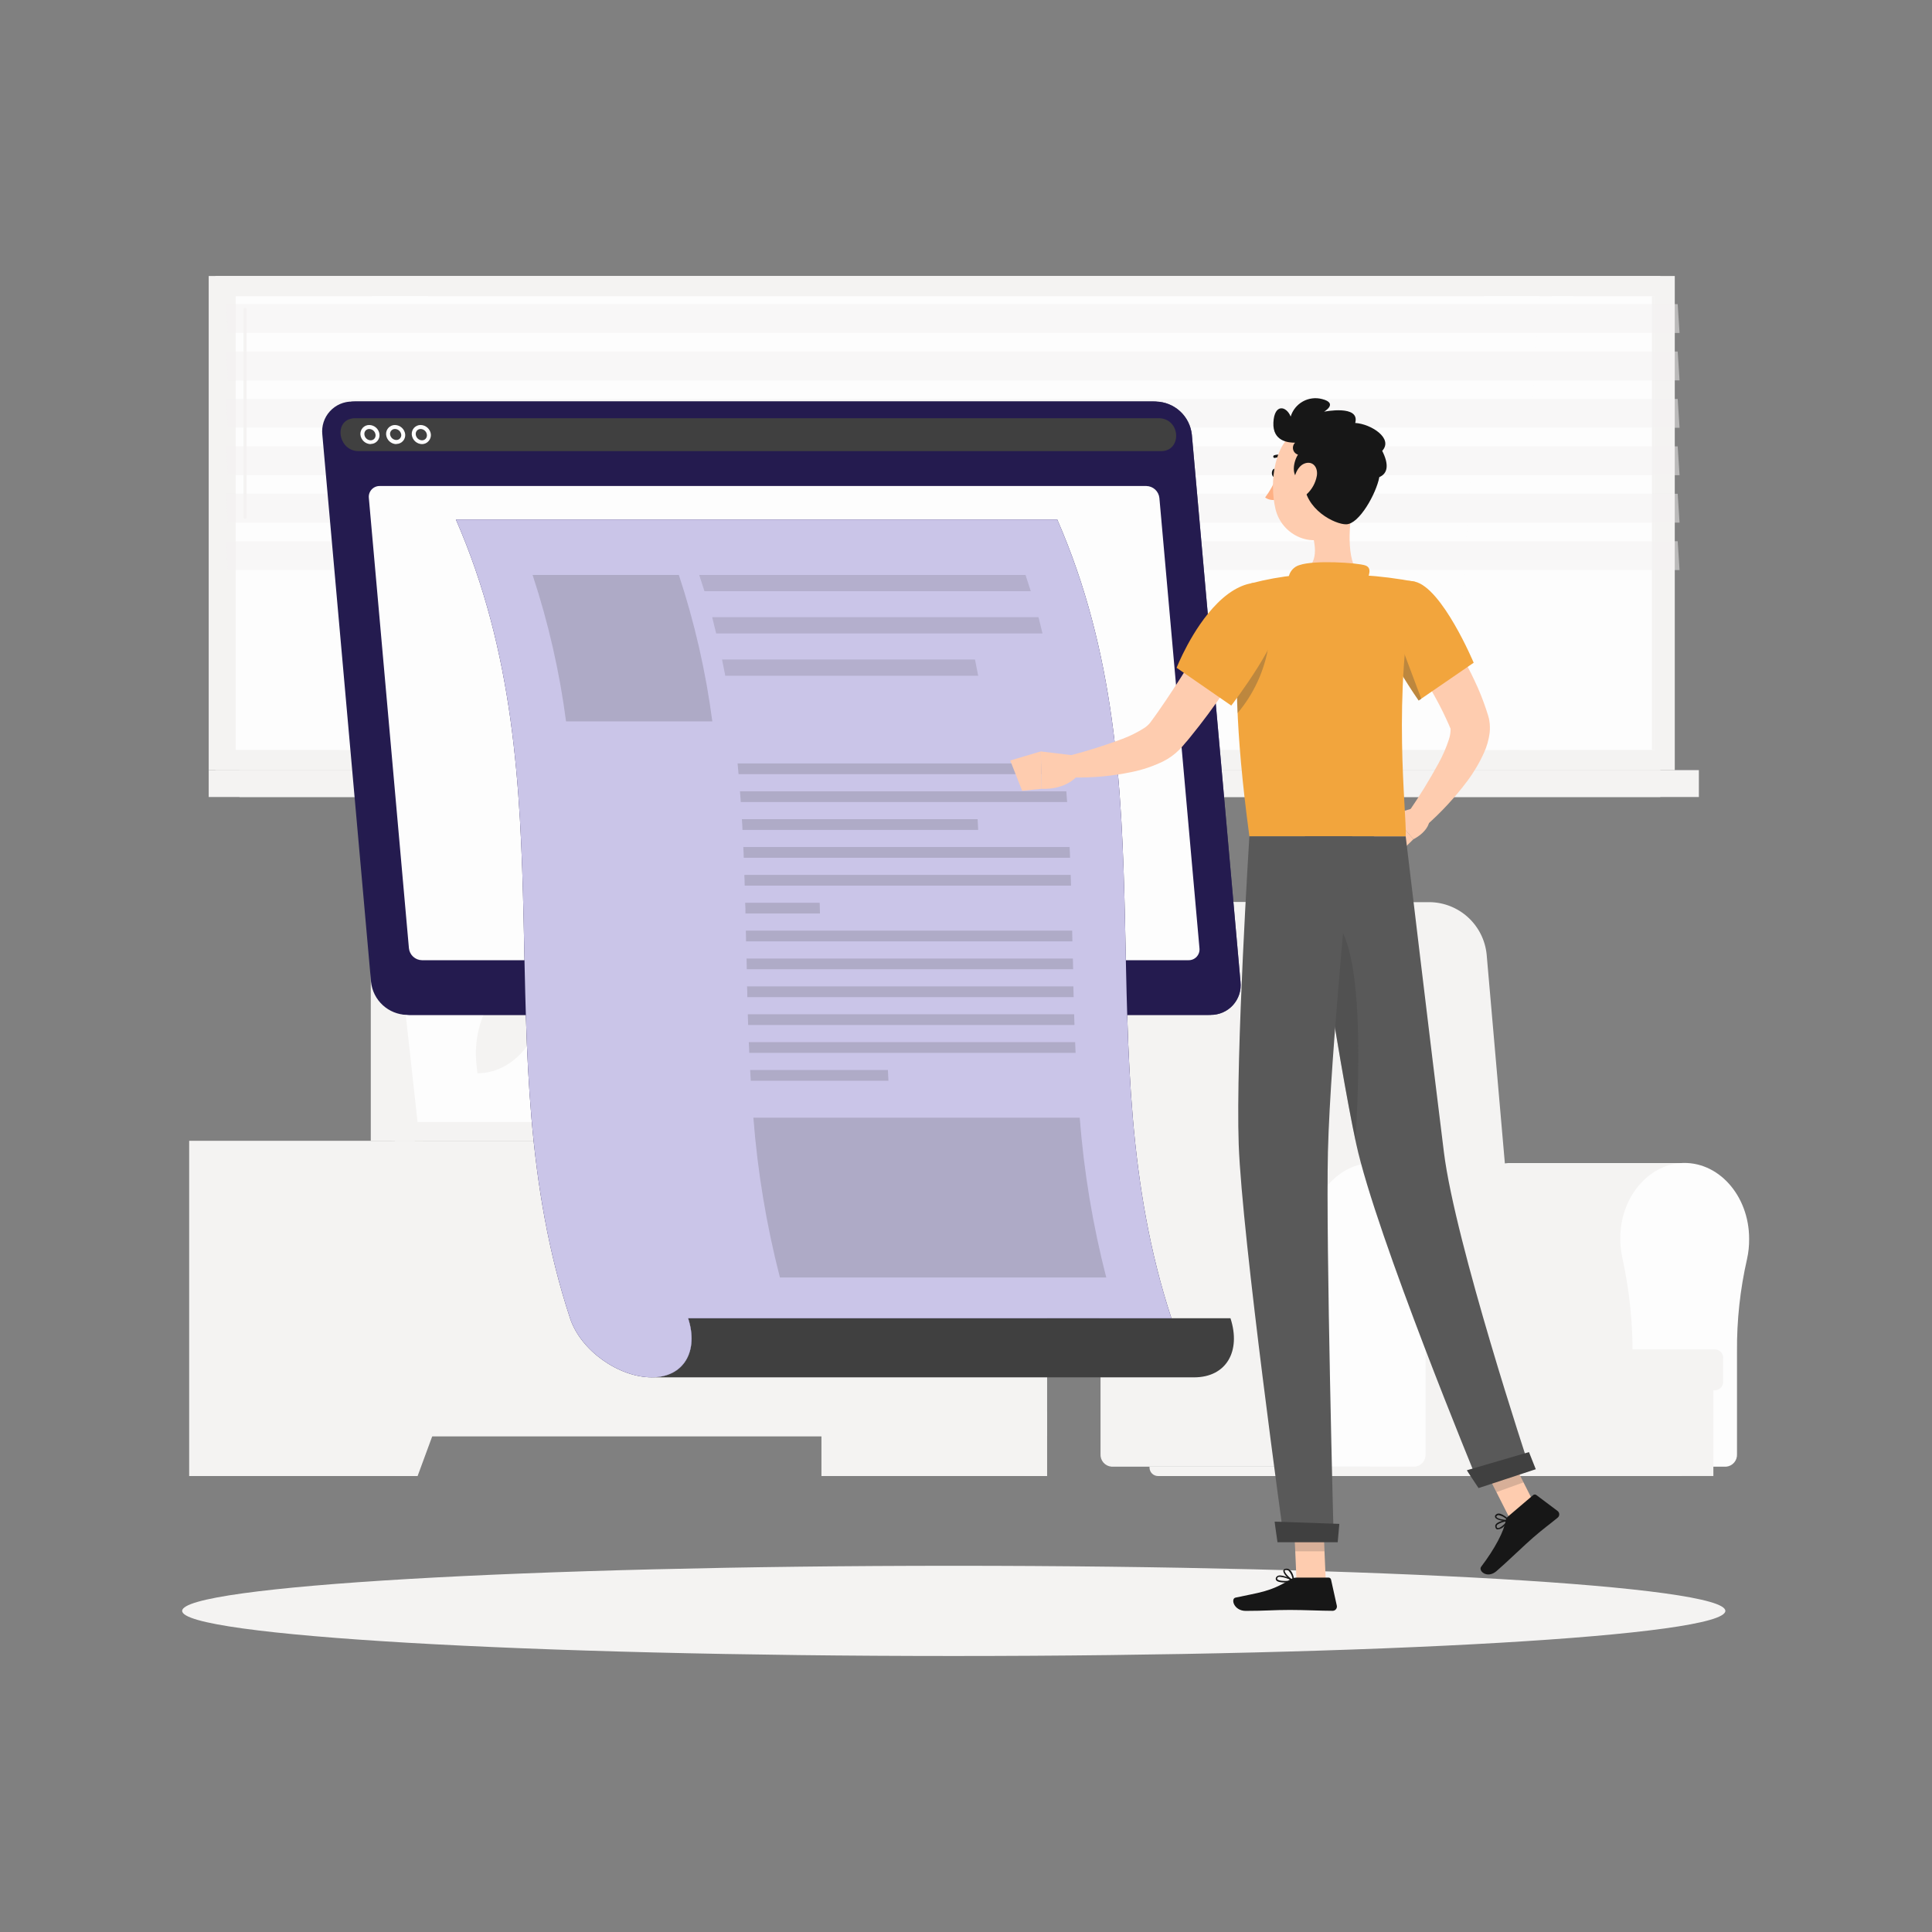 <svg width="350" height="350" viewBox="0 0 350 350" fill="none" xmlns="http://www.w3.org/2000/svg">
<rect x="0" y="0" width="350" height="350" fill="#808080" stroke="none"/>
<g id="name=l&#38;p-1">
<g id="Character">
<path id="backgroundExtraLight" d="M273.991 210.703C273.724 210.703 273.45 210.703 273.176 210.703C267.408 211.165 262.694 216.695 262.326 223.495C262.24 224.995 262.366 226.499 262.701 227.964C263.979 233.834 264.594 239.83 264.532 245.838V263.394C264.494 263.96 264.679 264.518 265.047 264.948C265.415 265.379 265.936 265.648 266.5 265.697H305.186V210.703H273.991Z" fill="#F4F3F2"/>
<path id="backgroundWhite" d="M316.873 224.424C316.873 216.527 311.192 210.181 304.365 210.708C298.597 211.17 293.882 216.7 293.55 223.5C293.465 225 293.591 226.505 293.925 227.969C295.204 233.839 295.818 239.835 295.757 245.843V263.4C295.719 263.965 295.903 264.523 296.271 264.953C296.639 265.384 297.161 265.653 297.725 265.703H312.713C313.275 265.651 313.795 265.381 314.162 264.951C314.528 264.521 314.712 263.964 314.674 263.4V244.84C314.629 239.205 315.238 233.585 316.491 228.092C316.758 226.888 316.887 225.657 316.873 224.424Z" fill="#FDFDFD"/>
<path id="backgroundExtraLight_2" d="M289.077 234.611H248.243V265.725H289.077V234.611Z" fill="#F4F3F2"/>
<path id="backgroundExtraLight_3" d="M253.271 163.431H208.4C207.173 163.41 205.956 163.651 204.83 164.138C203.703 164.624 202.693 165.345 201.866 166.253C201.039 167.16 200.414 168.233 200.033 169.401C199.652 170.568 199.523 171.804 199.655 173.025L205.48 239.865H269.514L263.688 173.025C263.424 170.427 262.218 168.015 260.299 166.248C258.379 164.48 255.879 163.478 253.271 163.431Z" fill="#F4F3F2"/>
<path id="backgroundExtraLight_4" d="M259.009 163.432H218.636C217.424 163.406 216.221 163.64 215.106 164.117C213.991 164.594 212.991 165.304 212.172 166.199C211.354 167.094 210.735 168.154 210.358 169.307C209.98 170.461 209.853 171.682 209.985 172.888L215.824 239.866H275.158L269.318 172.888C269.057 170.321 267.862 167.938 265.961 166.195C264.061 164.451 261.586 163.468 259.009 163.432Z" fill="#F4F3F2"/>
<path id="backgroundExtraLight_5" d="M250.885 233.49H289.052C289.322 233.49 289.589 233.543 289.838 233.647C290.087 233.75 290.314 233.902 290.505 234.093C290.695 234.284 290.847 234.511 290.95 234.76C291.053 235.01 291.106 235.277 291.106 235.548V238.861C291.106 239.131 291.053 239.399 290.95 239.648C290.847 239.898 290.695 240.125 290.505 240.316C290.314 240.507 290.087 240.659 289.838 240.762C289.589 240.865 289.322 240.919 289.052 240.919H250.885C250.805 240.919 250.725 240.903 250.651 240.872C250.576 240.841 250.509 240.796 250.452 240.739C250.395 240.682 250.35 240.614 250.319 240.54C250.288 240.465 250.273 240.386 250.273 240.305V234.111C250.272 234.03 250.287 233.949 250.317 233.874C250.347 233.799 250.392 233.73 250.449 233.672C250.506 233.615 250.574 233.569 250.649 233.538C250.724 233.506 250.804 233.49 250.885 233.49Z" fill="#F4F3F2"/>
<path id="backgroundExtraLight_6" d="M208.237 265.723H305.773V265.853C305.773 266.262 305.61 266.655 305.321 266.945C305.032 267.235 304.639 267.397 304.23 267.397H209.787C209.378 267.397 208.986 267.235 208.696 266.945C208.407 266.655 208.245 266.262 208.245 265.853V265.723H208.237Z" fill="#F4F3F2"/>
<path id="backgroundExtraLight_7" d="M208.829 210.703C208.563 210.703 208.289 210.703 208.015 210.703C202.247 211.165 197.532 216.695 197.165 223.495C197.079 224.995 197.205 226.499 197.54 227.964C198.818 233.834 199.433 239.83 199.371 245.838V263.394C199.333 263.96 199.518 264.518 199.885 264.948C200.253 265.379 200.775 265.648 201.339 265.697H248.806V210.703H208.829Z" fill="#F4F3F2"/>
<path id="backgroundWhite_2" d="M260.49 224.424C260.49 216.527 254.809 210.181 247.982 210.708C242.214 211.17 237.499 216.7 237.132 223.5C237.046 225 237.172 226.505 237.506 227.969C238.785 233.839 239.399 239.835 239.338 245.843V263.4C239.3 263.965 239.484 264.523 239.852 264.953C240.22 265.384 240.742 265.653 241.306 265.703H256.294C256.856 265.651 257.376 265.381 257.743 264.951C258.109 264.521 258.293 263.964 258.255 263.4V244.84C258.211 239.206 258.818 233.586 260.065 228.092C260.35 226.89 260.493 225.659 260.49 224.424Z" fill="#FDFDFD"/>
<path id="backgroundExtraLight_8" d="M310.393 245.568H273.092V267.391H310.393V245.568Z" fill="#F4F3F2"/>
<path id="backgroundExtraLight_9" d="M310.639 244.451H272.861C272.017 244.451 271.333 245.136 271.333 245.982V250.342C271.333 251.187 272.017 251.872 272.861 251.872H310.639C311.483 251.872 312.167 251.187 312.167 250.342V245.982C312.167 245.136 311.483 244.451 310.639 244.451Z" fill="#F4F3F2"/>
<path id="backgroundExtraLight_10" d="M76.687 169.725H67.171V206.664H76.687V169.725Z" fill="#F4F3F2"/>
<path id="backgroundExtraLight_11" d="M139.885 206.664H70.905L66.133 163.43H135.112L139.885 206.664Z" fill="#F4F3F2"/>
<path id="backgroundExtraLight_12" d="M143.308 206.664H73.283L68.511 163.43H138.535L143.308 206.664Z" fill="#F4F3F2"/>
<path id="backgroundWhite_3" d="M75.643 203.258L71.627 166.838H136.18L140.203 203.258H75.643Z" fill="#FDFDFD"/>
<path id="backgroundExtraLight_13" d="M86.494 194.432L86.328 192.945C85.319 183.813 91.014 175.67 98.418 175.67L98.584 177.15C99.593 186.289 93.891 194.432 86.494 194.432Z" fill="#F4F3F2"/>
<path id="backgroundExtraLight_14" d="M100.607 194.432L100.441 192.945C99.432 183.813 105.127 175.67 112.531 175.67L112.697 177.15C113.707 186.289 108.004 194.432 100.607 194.432Z" fill="#F4F3F2"/>
<path id="backgroundExtraLight_15" d="M114.725 194.432L114.559 192.945C113.55 183.813 119.253 175.67 126.65 175.67L126.815 177.15C127.825 186.289 122.122 194.432 114.725 194.432Z" fill="#F4F3F2"/>
<path id="backgroundExtraLight_16" d="M189.681 206.666H148.811V267.399H189.681V206.666Z" fill="#F4F3F2"/>
<path id="backgroundExtraLight_17" d="M185.565 267.399H189.674V255.689H181.254L185.565 267.399Z" fill="#F4F3F2"/>
<path id="backgroundExtraLight_18" d="M75.139 206.666H34.27V267.399H75.139V206.666Z" fill="#F4F3F2"/>
<path id="backgroundExtraLight_19" d="M189.67 206.666H71.544V260.216H189.67V206.666Z" fill="#F4F3F2"/>
<path id="backgroundExtraLight_20" d="M75.653 267.399H71.544V255.689H79.965L75.653 267.399Z" fill="#F4F3F2"/>
<path id="backgroundExtraLight_21" d="M186.489 210.016H74.743V231.622H186.489V210.016Z" fill="#F4F3F2"/>
<path id="backgroundExtraLight_22" d="M138.066 216.728H123.157C119.954 216.728 116.784 216.075 113.842 214.807C110.899 213.54 108.245 211.686 106.042 209.357H155.181C152.978 211.686 150.324 213.54 147.382 214.807C144.439 216.075 141.269 216.728 138.066 216.728Z" fill="#F4F3F2"/>
<path id="backgroundExtraLight_23" d="M186.489 235.117H74.743V256.724H186.489V235.117Z" fill="#F4F3F2"/>
<path id="backgroundExtraLight_24" d="M138.066 241.806H123.157C119.954 241.805 116.785 241.15 113.843 239.883C110.9 238.616 108.246 236.763 106.042 234.436H155.181C152.977 236.763 150.323 238.616 147.381 239.883C144.438 241.15 141.269 241.805 138.066 241.806Z" fill="#F4F3F2"/>
<path id="backgroundExtraLight_25" d="M300.786 50H37.81V139.515H300.786V50Z" fill="#F4F3F2"/>
<path id="backgroundExtraLight_26" d="M303.401 50H39.026V139.515H303.401V50Z" fill="#F4F3F2"/>
<path id="backgroundExtraLight_27" d="M300.786 139.514H37.81V144.386H300.786V139.514Z" fill="#F4F3F2"/>
<path id="backgroundExtraLight_28" d="M307.766 139.514H43.391V144.386H307.766V139.514Z" fill="#F4F3F2"/>
<path id="backgroundWhite_4" d="M299.739 135.855V53.674L42.696 53.674V135.855H299.739Z" fill="#FDFDFD"/>
<path id="backgroundWhite_5" d="M262.928 135.847L268.796 53.666H278.947L273.079 135.847H262.928Z" fill="#FDFDFD"/>
<path id="backgroundWhite_6" d="M61.555 135.847L67.423 53.666H77.574L71.713 135.847H61.555Z" fill="#FDFDFD"/>
<path id="backgroundExtraLight_29" d="M44.393 93.993C44.355 93.994 44.318 93.987 44.284 93.973C44.249 93.96 44.218 93.939 44.192 93.912C44.165 93.886 44.145 93.855 44.131 93.82C44.117 93.785 44.11 93.749 44.111 93.711V56.057C44.11 56.02 44.117 55.983 44.131 55.948C44.145 55.913 44.165 55.882 44.192 55.856C44.218 55.829 44.249 55.809 44.284 55.795C44.318 55.781 44.355 55.775 44.393 55.776C44.429 55.776 44.466 55.783 44.5 55.797C44.534 55.811 44.565 55.832 44.591 55.858C44.617 55.884 44.638 55.915 44.652 55.949C44.666 55.983 44.674 56.02 44.674 56.057V93.711C44.674 93.786 44.644 93.858 44.591 93.91C44.539 93.963 44.467 93.993 44.393 93.993Z" fill="#F4F3F2"/>
<path id="backgroundWhite_7" d="M275.266 135.847L281.134 53.666H285.085L279.224 135.847H275.266Z" fill="#FDFDFD"/>
<path id="backgroundExtraLight_30" d="M299.73 135.847V53.666H299.262V135.847H299.73Z" fill="#F4F3F2"/>
<path id="backgroundExtraLight_31" opacity="0.5" d="M304.267 60.317H41.29L40.951 55.098H303.928L304.267 60.317Z" fill="#F4F3F2"/>
<path id="backgroundExtraLight_32" opacity="0.5" d="M304.267 68.905H41.29L40.951 63.685H303.928L304.267 68.905Z" fill="#F4F3F2"/>
<path id="backgroundExtraLight_33" opacity="0.5" d="M304.267 77.499H41.29L40.951 72.279H303.928L304.267 77.499Z" fill="#F4F3F2"/>
<path id="backgroundExtraLight_34" opacity="0.5" d="M304.267 86.087H41.29L40.951 80.867H303.928L304.267 86.087Z" fill="#F4F3F2"/>
<path id="backgroundExtraLight_35" opacity="0.5" d="M304.267 94.678H41.29L40.951 89.451H303.928L304.267 94.678Z" fill="#F4F3F2"/>
<path id="backgroundExtraLight_36" opacity="0.5" d="M304.267 103.27H41.29L40.951 98.043H303.928L304.267 103.27Z" fill="#F4F3F2"/>
<path id="backgroundExtraLight_37" d="M172.783 300C249.982 300 312.565 296.341 312.565 291.828C312.565 287.315 249.982 283.656 172.783 283.656C95.583 283.656 33 287.315 33 291.828C33 296.341 95.583 300 172.783 300Z" fill="#F4F3F2"/>
<path id="objectPrimary" d="M73.712 183.854H218.837C219.6 183.866 220.357 183.715 221.058 183.411C221.759 183.107 222.387 182.658 222.901 182.093C223.415 181.528 223.803 180.859 224.04 180.132C224.276 179.406 224.356 178.637 224.273 177.877L215.448 78.724C215.276 77.109 214.522 75.612 213.328 74.512C212.134 73.412 210.582 72.785 208.96 72.747H63.828C63.065 72.735 62.307 72.886 61.607 73.19C60.906 73.493 60.278 73.943 59.764 74.508C59.25 75.073 58.862 75.741 58.625 76.468C58.389 77.195 58.309 77.964 58.392 78.724L67.216 177.877C67.388 179.494 68.142 180.993 69.338 182.093C70.533 183.193 72.089 183.819 73.712 183.854Z" fill="#241C4F"/>
<path id="objectPrimary_2" d="M74.176 183.856H219.294C220.057 183.867 220.814 183.716 221.515 183.413C222.216 183.109 222.844 182.66 223.358 182.094C223.872 181.529 224.26 180.861 224.497 180.134C224.733 179.407 224.813 178.638 224.73 177.878L215.913 78.726C215.738 77.111 214.984 75.615 213.791 74.515C212.597 73.416 211.046 72.788 209.424 72.748H64.285C63.524 72.741 62.77 72.895 62.072 73.2C61.375 73.506 60.75 73.956 60.238 74.52C59.727 75.085 59.34 75.751 59.105 76.476C58.869 77.201 58.789 77.968 58.871 78.726L67.695 177.878C67.869 179.492 68.622 180.987 69.814 182.086C71.006 183.186 72.556 183.814 74.176 183.856Z" fill="#241C4F"/>
<path id="objectPrimary_3" opacity="0.7" d="M74.176 183.856H219.294C220.057 183.867 220.814 183.716 221.515 183.413C222.216 183.109 222.844 182.66 223.358 182.094C223.872 181.529 224.26 180.861 224.497 180.134C224.733 179.407 224.813 178.638 224.73 177.878L215.913 78.726C215.738 77.111 214.984 75.615 213.791 74.515C212.597 73.416 211.046 72.788 209.424 72.748H64.285C63.524 72.741 62.77 72.895 62.072 73.2C61.375 73.506 60.75 73.956 60.238 74.52C59.727 75.085 59.34 75.751 59.105 76.476C58.869 77.201 58.789 77.968 58.871 78.726L67.695 177.878C67.869 179.492 68.622 180.987 69.814 182.086C71.006 183.186 72.556 183.814 74.176 183.856Z" fill="#241C4F"/>
<path id="objectTertiary" d="M209.681 75.772H64.556C64.398 75.772 64.232 75.772 64.073 75.772C60.368 76.075 61.226 81.727 64.968 81.727H210.337C214.079 81.727 213.942 76.075 210.172 75.772C210.006 75.772 209.847 75.772 209.681 75.772Z" fill="#404040"/>
<path id="backgroundWhite_8" d="M67.146 80.457C66.683 80.448 66.239 80.269 65.898 79.956C65.557 79.642 65.342 79.215 65.293 78.754C65.272 78.53 65.298 78.304 65.369 78.09C65.44 77.876 65.554 77.68 65.704 77.512C65.855 77.345 66.04 77.212 66.246 77.123C66.453 77.033 66.676 76.989 66.901 76.992C67.358 77 67.797 77.173 68.136 77.479C68.475 77.786 68.692 78.206 68.746 78.66C68.772 78.884 68.75 79.112 68.68 79.327C68.612 79.542 68.497 79.74 68.346 79.907C68.195 80.075 68.009 80.208 67.802 80.297C67.595 80.388 67.371 80.432 67.146 80.429V80.457ZM66.901 77.714C66.777 77.713 66.654 77.737 66.54 77.785C66.425 77.834 66.323 77.905 66.237 77.996C66.151 78.093 66.086 78.208 66.047 78.332C66.009 78.457 65.997 78.588 66.014 78.718C66.042 79.001 66.173 79.263 66.382 79.456C66.59 79.649 66.862 79.759 67.146 79.764C67.27 79.766 67.393 79.742 67.507 79.694C67.621 79.645 67.724 79.573 67.809 79.483C67.895 79.385 67.96 79.27 67.998 79.146C68.037 79.022 68.048 78.89 68.033 78.761C68.003 78.479 67.872 78.217 67.664 78.024C67.455 77.832 67.184 77.722 66.901 77.714Z" fill="#FDFDFD"/>
<path id="backgroundWhite_9" d="M71.796 80.457C71.333 80.449 70.89 80.271 70.55 79.957C70.209 79.643 69.996 79.215 69.95 78.754C69.928 78.53 69.953 78.303 70.024 78.09C70.095 77.876 70.21 77.68 70.362 77.514C70.513 77.347 70.698 77.215 70.904 77.125C71.11 77.035 71.333 76.99 71.558 76.992C72.014 77.002 72.451 77.177 72.79 77.483C73.129 77.789 73.347 78.207 73.404 78.66C73.427 78.884 73.403 79.111 73.332 79.326C73.262 79.54 73.147 79.738 72.995 79.905C72.844 80.072 72.658 80.205 72.451 80.295C72.245 80.385 72.021 80.431 71.796 80.428V80.457ZM71.558 77.714C71.436 77.712 71.314 77.735 71.201 77.782C71.088 77.83 70.987 77.9 70.902 77.989C70.818 78.078 70.754 78.184 70.713 78.299C70.671 78.415 70.655 78.538 70.664 78.66C70.694 78.942 70.825 79.204 71.033 79.397C71.241 79.589 71.513 79.699 71.796 79.707C71.92 79.709 72.043 79.686 72.158 79.637C72.272 79.588 72.375 79.516 72.459 79.425C72.548 79.329 72.614 79.215 72.653 79.09C72.692 78.965 72.702 78.833 72.683 78.703C72.642 78.432 72.507 78.184 72.301 78.003C72.095 77.822 71.832 77.72 71.558 77.714Z" fill="#FDFDFD"/>
<path id="backgroundWhite_10" d="M76.45 80.457C75.987 80.448 75.543 80.269 75.202 79.956C74.861 79.642 74.646 79.215 74.597 78.754C74.576 78.53 74.602 78.304 74.673 78.09C74.743 77.876 74.857 77.68 75.008 77.512C75.159 77.345 75.344 77.212 75.55 77.123C75.756 77.033 75.98 76.989 76.204 76.992C76.662 77.001 77.101 77.174 77.441 77.481C77.781 77.787 78 78.206 78.057 78.66C78.078 78.885 78.052 79.112 77.982 79.327C77.911 79.542 77.797 79.74 77.646 79.909C77.497 80.08 77.313 80.218 77.107 80.312C76.901 80.407 76.677 80.456 76.45 80.457ZM76.204 77.714C76.081 77.713 75.957 77.737 75.843 77.785C75.729 77.834 75.626 77.905 75.541 77.996C75.455 78.093 75.39 78.208 75.352 78.333C75.313 78.457 75.302 78.588 75.318 78.718C75.346 79.001 75.477 79.263 75.685 79.456C75.894 79.649 76.166 79.759 76.45 79.764C76.574 79.766 76.697 79.742 76.811 79.694C76.925 79.645 77.028 79.573 77.113 79.483C77.199 79.385 77.263 79.27 77.302 79.146C77.34 79.022 77.352 78.89 77.336 78.761C77.306 78.474 77.171 78.208 76.957 78.015C76.742 77.822 76.464 77.715 76.176 77.714H76.204Z" fill="#FDFDFD"/>
<path id="backgroundWhite_11" d="M76.437 173.951H215.319C215.596 173.956 215.87 173.901 216.125 173.792C216.379 173.682 216.607 173.519 216.794 173.314C216.981 173.109 217.122 172.867 217.208 172.604C217.294 172.34 217.324 172.061 217.294 171.785L210.034 90.211C209.973 89.624 209.699 89.08 209.265 88.681C208.831 88.282 208.266 88.056 207.677 88.045H68.795C68.518 88.04 68.243 88.095 67.989 88.205C67.735 88.314 67.507 88.477 67.32 88.682C67.133 88.887 66.992 89.129 66.906 89.393C66.819 89.656 66.79 89.935 66.82 90.211L74.08 171.785C74.141 172.372 74.415 172.916 74.849 173.315C75.283 173.714 75.848 173.94 76.437 173.951Z" fill="#FDFDFD"/>
<path id="objectTertiary_2" d="M124.66 238.814C126.593 244.727 123.939 249.52 118.057 249.52H216.306C222.218 249.52 224.842 244.727 222.91 238.814H124.66Z" fill="#404040"/>
<path id="objectPrimary_4" d="M82.585 94.107C103.644 142.345 87.358 190.575 103.269 238.812C105.208 244.724 112.158 249.518 118.055 249.518C123.952 249.518 126.591 244.724 124.659 238.812H212.217C196.299 190.553 212.584 142.345 191.526 94.107H82.585Z" fill="#241C4F"/>
<path id="objectSecondary" d="M82.585 94.107C103.644 142.345 87.358 190.575 103.269 238.812C105.208 244.724 112.158 249.518 118.055 249.518C123.952 249.518 126.591 244.724 124.659 238.812H212.217C196.299 190.553 212.584 142.345 191.526 94.107H82.585Z" fill="#CAC5E8"/>
<path id="objectTertiary_3" opacity="0.2" d="M129.042 130.688H102.547C101.367 121.673 99.337 112.79 96.484 104.158H122.979C125.831 112.79 127.861 121.673 129.042 130.688Z" fill="#404040"/>
<path id="objectTertiary_4" opacity="0.2" d="M200.408 231.428H141.291C138.846 221.936 137.237 212.247 136.482 202.473H195.599C196.354 212.247 197.963 221.936 200.408 231.428Z" fill="#404040"/>
<g id="Group" opacity="0.8">
<path id="objectTertiary_5" opacity="0.2" d="M186.736 107.102H127.619C127.316 106.139 126.999 105.157 126.667 104.156H185.784C186.116 105.138 186.433 106.12 186.736 107.102Z" fill="#404040"/>
<path id="objectTertiary_6" opacity="0.2" d="M188.857 114.754H129.74C129.495 113.791 129.255 112.81 129.02 111.809H188.136C188.372 112.81 188.612 113.791 188.857 114.754Z" fill="#404040"/>
<path id="objectTertiary_7" opacity="0.2" d="M177.21 122.426H131.395C131.207 121.444 131.013 120.462 130.804 119.48H176.627C176.828 120.462 177.023 121.444 177.21 122.426Z" fill="#404040"/>
</g>
<g id="Group_2" opacity="0.2">
<path id="objectTertiary_8" d="M192.916 140.247H133.799C133.742 139.597 133.684 138.954 133.619 138.305H192.736C192.801 138.954 192.859 139.597 192.916 140.247Z" fill="#404040"/>
<path id="objectTertiary_9" d="M193.317 145.292H134.2C134.157 144.649 134.106 143.999 134.056 143.35H193.173C193.223 143.999 193.274 144.649 193.317 145.292Z" fill="#404040"/>
<path id="objectTertiary_10" d="M177.205 150.344H134.504C134.504 149.695 134.439 149.045 134.396 148.402H177.104L177.205 150.344Z" fill="#404040"/>
<path id="objectTertiary_11" d="M193.854 155.389H134.738C134.738 154.739 134.687 154.097 134.658 153.447H193.775C193.804 154.097 193.833 154.739 193.854 155.389Z" fill="#404040"/>
<path id="objectTertiary_12" d="M194.024 160.437H134.907C134.907 159.794 134.871 159.144 134.85 158.502H193.967C193.988 159.144 194.01 159.794 194.024 160.437Z" fill="#404040"/>
<path id="objectTertiary_13" d="M148.541 165.491H135.045C135.045 164.841 135.045 164.199 134.994 163.549H148.49C148.512 164.199 148.526 164.841 148.541 165.491Z" fill="#404040"/>
<path id="objectTertiary_14" d="M194.269 170.538H135.152C135.152 169.895 135.152 169.245 135.116 168.596H194.233C194.248 169.245 194.255 169.895 194.269 170.538Z" fill="#404040"/>
<path id="objectTertiary_15" d="M194.407 175.592H135.29L135.247 173.65H194.364L194.407 175.592Z" fill="#404040"/>
<path id="objectTertiary_16" d="M194.501 180.637H135.384C135.384 179.988 135.384 179.345 135.334 178.695H194.451C194.465 179.345 194.48 179.988 194.501 180.637Z" fill="#404040"/>
<path id="objectTertiary_17" d="M194.652 185.69H135.535L135.47 183.748H194.587L194.652 185.69Z" fill="#404040"/>
<path id="objectTertiary_18" d="M194.849 190.735H135.732C135.732 190.085 135.674 189.443 135.652 188.793H194.769C194.791 189.443 194.82 190.085 194.849 190.735Z" fill="#404040"/>
<path id="objectTertiary_19" d="M160.947 195.782H136.01L135.901 193.84H160.853L160.947 195.782Z" fill="#404040"/>
</g>
<path id="skinTone" d="M258.078 108.979C258.726 109.773 259.274 110.48 259.829 111.245C260.385 112.01 260.925 112.754 261.452 113.519C262.511 115.057 263.513 116.631 264.458 118.255C265.402 119.879 266.311 121.525 267.111 123.265C267.948 125.011 268.671 126.81 269.274 128.65L269.504 129.372L269.562 129.545L269.649 129.849C269.715 130.066 269.765 130.288 269.8 130.513C269.931 131.288 269.948 132.079 269.851 132.859C269.686 134.063 269.349 135.238 268.848 136.346C268.021 138.187 266.99 139.93 265.777 141.543C263.523 144.545 260.959 147.301 258.128 149.766L255.201 147.073C257.156 144.232 258.963 141.293 260.615 138.266C261.375 136.884 262.003 135.434 262.49 133.935C262.672 133.382 262.772 132.805 262.785 132.224C262.785 132.029 262.785 131.899 262.728 131.892L262.67 131.754L262.432 131.199C261.081 128.144 259.484 125.203 257.659 122.406C256.751 120.962 255.785 119.518 254.776 118.132C253.766 116.746 252.75 115.302 251.791 114.017L258.078 108.979Z" fill="#FECCAF"/>
<path id="skinTone_2" d="M257.023 146.129L252.192 147.529L256.042 152.041C256.042 152.041 259.294 150.496 258.962 147.948L257.023 146.129Z" fill="#FECCAF"/>
<path id="skinTone_3" d="M248.736 151.406L253.112 154.9L256.047 152.041L252.197 147.529L248.736 151.406Z" fill="#FECCAF"/>
<path id="faceDetails" d="M231.416 85.692C231.416 86.118 231.192 86.465 230.911 86.465C230.63 86.465 230.406 86.118 230.406 85.692C230.406 85.266 230.63 84.92 230.911 84.92C231.192 84.92 231.416 85.266 231.416 85.692Z" fill="#171717"/>
<path id="noseColor" d="M231.23 86.463C230.719 87.77 230.033 89.002 229.189 90.123C229.481 90.332 229.815 90.474 230.167 90.54C230.52 90.606 230.882 90.595 231.23 90.505V86.463Z" fill="#FEB084"/>
<path id="hairColor" d="M232.931 83.323C232.879 83.324 232.828 83.306 232.787 83.273C232.536 83.08 232.243 82.95 231.932 82.893C231.621 82.837 231.301 82.855 230.999 82.948C230.937 82.971 230.868 82.969 230.807 82.942C230.746 82.915 230.699 82.865 230.675 82.803C230.653 82.741 230.656 82.673 230.683 82.612C230.709 82.552 230.758 82.504 230.819 82.479C231.198 82.356 231.602 82.327 231.995 82.395C232.388 82.463 232.759 82.626 233.075 82.868C233.117 82.9 233.148 82.944 233.164 82.993C233.18 83.043 233.18 83.097 233.165 83.147C233.149 83.197 233.118 83.241 233.076 83.272C233.034 83.304 232.983 83.322 232.931 83.323Z" fill="#171717"/>
<path id="skinTone_4" d="M245.203 90.621C244.446 94.505 243.689 101.608 246.4 104.2C246.4 104.2 245.34 108.134 238.138 108.134C230.207 108.134 234.36 104.2 234.36 104.2C238.686 103.168 238.563 99.955 237.813 96.981L245.203 90.621Z" fill="#FECCAF"/>
<path id="t-shirt1Color" d="M247.437 105.551C248.006 104.309 248.626 102.88 247.336 102.432C245.894 101.941 238.129 101.443 235.447 102.36C235.094 102.458 234.763 102.625 234.474 102.853C234.185 103.08 233.945 103.362 233.766 103.683C233.586 104.004 233.473 104.357 233.431 104.722C233.389 105.087 233.42 105.457 233.522 105.81L247.437 105.551Z" fill="#F2A53D"/>
<path id="shoesColor" d="M272.46 276.51C272.308 276.679 272.124 276.815 271.918 276.911C271.713 277.006 271.49 277.059 271.263 277.066C271.126 277.066 270.953 276.936 270.888 276.611C270.87 276.528 270.871 276.441 270.889 276.358C270.908 276.274 270.944 276.196 270.996 276.128C271.465 275.492 273.231 275.312 273.303 275.305C273.327 275.3 273.352 275.303 273.374 275.314C273.396 275.324 273.414 275.341 273.426 275.363C273.44 275.383 273.447 275.407 273.447 275.431C273.447 275.456 273.44 275.479 273.426 275.5C273.14 275.869 272.816 276.208 272.46 276.51ZM271.306 276.171C271.267 276.203 271.231 276.24 271.198 276.279C271.167 276.318 271.145 276.364 271.134 276.413C271.122 276.461 271.122 276.512 271.133 276.561C271.177 276.792 271.285 276.814 271.321 276.821C271.681 276.9 272.51 276.207 273.029 275.594C272.419 275.652 271.829 275.85 271.306 276.171Z" fill="#171717"/>
<path id="shoesColor_2" d="M273.398 275.52H273.348C272.735 275.65 271.185 275.448 270.882 274.921C270.834 274.84 270.817 274.745 270.833 274.652C270.849 274.56 270.897 274.476 270.968 274.415C271.035 274.346 271.114 274.29 271.202 274.252C271.29 274.213 271.384 274.193 271.48 274.191C272.281 274.191 273.362 275.26 273.405 275.31C273.423 275.325 273.435 275.344 273.442 275.366C273.448 275.388 273.448 275.411 273.441 275.433C273.441 275.45 273.437 275.466 273.429 275.481C273.422 275.496 273.411 275.509 273.398 275.52ZM271.199 274.574L271.156 274.61C271.041 274.733 271.084 274.798 271.098 274.827C271.271 275.137 272.353 275.368 273.038 275.332C272.62 274.894 272.08 274.594 271.488 274.473C271.382 274.471 271.28 274.507 271.199 274.574Z" fill="#171717"/>
<path id="shoesColor_3" d="M232.753 286.681C232.076 286.681 231.42 286.587 231.196 286.284C231.14 286.204 231.109 286.108 231.109 286.01C231.109 285.911 231.14 285.816 231.196 285.735C231.287 285.588 231.432 285.481 231.6 285.439C232.479 285.201 234.332 286.255 234.404 286.298C234.428 286.31 234.446 286.329 234.458 286.353C234.47 286.376 234.474 286.403 234.469 286.428C234.465 286.454 234.452 286.478 234.435 286.497C234.417 286.516 234.394 286.53 234.368 286.537C233.835 286.63 233.295 286.679 232.753 286.681ZM231.903 285.656C231.824 285.644 231.744 285.644 231.665 285.656C231.614 285.666 231.566 285.686 231.524 285.716C231.482 285.746 231.446 285.785 231.42 285.829C231.326 285.988 231.362 286.06 231.42 286.103C231.665 286.45 233.006 286.457 233.993 286.32C233.346 285.965 232.636 285.739 231.903 285.656Z" fill="#171717"/>
<path id="shoesColor_4" d="M234.35 286.566H234.3C233.658 286.285 232.389 285.122 232.49 284.538C232.49 284.393 232.613 284.22 232.959 284.184C233.087 284.164 233.219 284.174 233.343 284.211C233.468 284.248 233.583 284.313 233.68 284.4C234.357 284.956 234.494 286.378 234.501 286.443C234.504 286.465 234.501 286.488 234.492 286.508C234.483 286.528 234.469 286.546 234.451 286.559C234.42 286.574 234.383 286.577 234.35 286.566ZM233.06 284.4H232.98C232.757 284.4 232.742 284.509 232.735 284.538C232.677 284.898 233.535 285.801 234.177 286.191C234.115 285.584 233.862 285.013 233.456 284.559C233.346 284.462 233.206 284.406 233.06 284.4Z" fill="#171717"/>
<path id="skinTone_5" d="M240.177 286.408H234.878L234.352 274.129H239.643L240.177 286.408Z" fill="#FECCAF"/>
<path id="skinTone_6" d="M278.746 273.975L273.62 275.31L267.946 264.099L273.072 262.764L278.746 273.975Z" fill="#FECCAF"/>
<path id="shoesColor_5" d="M273.221 274.706L277.755 270.844C277.838 270.779 277.939 270.744 278.044 270.744C278.148 270.744 278.25 270.779 278.332 270.844L282.175 273.731C282.267 273.803 282.343 273.896 282.394 274.002C282.446 274.107 282.473 274.223 282.473 274.341C282.473 274.459 282.446 274.575 282.394 274.681C282.343 274.786 282.267 274.879 282.175 274.951C280.567 276.272 279.716 276.835 277.726 278.561C276.494 279.6 272.795 283.181 271.101 284.625C269.407 286.068 267.763 284.574 268.325 283.83C270.863 280.503 272.514 277.268 272.752 275.521C272.798 275.199 272.966 274.908 273.221 274.706Z" fill="#171717"/>
<path id="shoesColor_6" d="M234.909 285.793H240.677C240.783 285.794 240.886 285.831 240.968 285.897C241.051 285.964 241.108 286.057 241.131 286.161L242.176 290.875C242.201 290.989 242.2 291.107 242.173 291.22C242.146 291.333 242.094 291.439 242.021 291.529C241.947 291.62 241.854 291.692 241.749 291.741C241.643 291.791 241.528 291.815 241.412 291.814C239.328 291.814 236.308 291.655 233.691 291.655C230.62 291.655 229.286 291.828 225.688 291.828C223.526 291.828 222.913 289.626 223.821 289.424C227.959 288.515 230.036 288.421 233.619 286.212C234 285.951 234.448 285.805 234.909 285.793Z" fill="#171717"/>
<path id="skinTone_7" d="M227.523 115.975C225.764 119.101 223.918 122.053 221.943 124.999C219.968 127.944 217.877 130.774 215.584 133.582C215.303 133.929 215 134.304 214.705 134.622L214.265 135.142L214.042 135.401L213.667 135.791C212.795 136.676 211.781 137.408 210.668 137.957C208.876 138.821 206.985 139.459 205.037 139.855C201.466 140.607 197.82 140.937 194.173 140.837L193.783 136.874C196.993 136.044 200.158 135.046 203.264 133.885C204.654 133.367 205.988 132.707 207.243 131.915C207.667 131.648 208.044 131.314 208.361 130.926L208.973 130.088C209.211 129.756 209.456 129.431 209.694 129.085C211.605 126.363 213.443 123.526 215.238 120.653C217.033 117.78 218.843 114.878 220.566 111.99L227.523 115.975Z" fill="#FECCAF"/>
<path id="t-shirt1Color_2" d="M256.317 105.369C261.284 106.51 266.972 120.06 266.972 120.06L257.002 126.903C254.524 123.341 252.323 119.593 250.42 115.692C247.478 109.52 251.242 104.236 256.317 105.369Z" fill="#F2A53D"/>
<path id="shadowColor" opacity="0.3" d="M252.764 114.033L257.479 126.601L257.01 126.926C257.01 126.926 254.97 124.039 252.764 120.191V114.033Z" fill="#404040"/>
<path id="t-shirt1Color_3" d="M226.655 105.673C226.655 105.673 221.017 112.048 226.338 151.514H254.664C254.858 147.183 252.126 125.915 256.322 105.399C253.191 104.795 250.024 104.395 246.841 104.201C242.831 103.97 238.812 103.97 234.802 104.201C232.052 104.478 229.328 104.971 226.655 105.673Z" fill="#F2A53D"/>
<path id="shadowColor_2" opacity="0.3" d="M229.791 117.078C229.049 121.547 227.116 125.732 224.196 129.192C224.081 126.65 224.038 124.369 224.045 122.326L229.791 117.078Z" fill="#404040"/>
<path id="t-shirt1Color_4" d="M232.238 109.977C232.959 115.03 223.054 127.822 223.054 127.822L213.155 120.978C213.155 120.978 215.902 113.911 220.545 109.276C225.808 103.992 231.474 104.505 232.238 109.977Z" fill="#F2A53D"/>
<path id="skinTone_8" d="M194.102 136.802L188.551 136.131L188.702 142.902C188.702 142.902 193.071 143.278 195.45 140.231L194.102 136.802Z" fill="#FECCAF"/>
<path id="skinTone_9" d="M183.013 137.774L185.176 143.261L188.701 142.9L188.549 136.121L183.013 137.774Z" fill="#FECCAF"/>
<path id="shadowColor_3" opacity="0.2" d="M234.352 274.137L234.647 281.038H239.946L239.65 274.137H234.352Z" fill="#404040"/>
<path id="shadowColor_4" opacity="0.2" d="M273.072 262.764L267.946 264.106L271.09 270.315L275.999 268.546L273.072 262.764Z" fill="#404040"/>
<path id="skinTone_10" d="M245.665 84.781C245.348 90.036 245.427 93.126 242.782 95.826C238.795 99.883 232.321 97.472 231.066 92.216C229.942 87.495 230.655 79.698 235.796 77.605C236.926 77.14 238.157 76.972 239.371 77.117C240.584 77.263 241.741 77.716 242.73 78.436C243.719 79.155 244.508 80.115 245.022 81.226C245.536 82.336 245.757 83.56 245.665 84.781Z" fill="#FECCAF"/>
<path id="hairColor_2" d="M236.225 87.236C233.45 86.673 234.459 83.338 235.144 82.363C234.928 82.299 234.734 82.178 234.579 82.015C234.424 81.852 234.315 81.65 234.261 81.431C234.208 81.213 234.213 80.984 234.276 80.767C234.338 80.551 234.456 80.354 234.617 80.198C233.457 80.198 230.523 79.996 230.688 76.545C230.854 73.094 233.017 73.499 233.817 75.462C234.172 74.3 234.963 73.32 236.024 72.73C237.084 72.139 238.332 71.982 239.505 72.293C242.512 73.058 239.866 74.581 239.866 74.581C239.866 74.581 246.426 73.26 245.511 76.624C248.351 76.79 252.482 79.411 250.399 81.678C251.639 84.11 251.444 85.778 249.88 86.428C249.339 89.366 246.232 94.982 243.867 94.982C241.913 95.018 236.355 92.376 236.225 87.236Z" fill="#171717"/>
<path id="skinTone_11" d="M238.554 86.213C238.32 87.501 237.669 88.675 236.701 89.555C235.418 90.696 234.301 89.779 234.265 88.213C234.265 86.769 234.856 84.517 236.334 83.968C237.812 83.419 238.814 84.661 238.554 86.213Z" fill="#FECCAF"/>
<path id="pantsPrimary" d="M236.381 151.514C236.381 151.514 242.393 192.041 245.688 207.223C249.293 223.826 267.691 268.338 267.691 268.338L276.919 265.357C276.919 265.357 263.618 225.205 261.578 208.731C259.343 190.864 254.657 151.514 254.657 151.514H236.381Z" fill="#595959"/>
<path id="pantsSecondary" d="M265.735 266.352C265.699 266.352 267.854 269.579 267.854 269.579L278.221 266.165L276.989 263.061L265.735 266.352Z" fill="#404040"/>
<path id="shadowColor_5" opacity="0.3" d="M240.18 165.951C247.129 167.316 246.394 193.268 245.558 206.616C243.554 197.181 240.619 179.025 238.615 166.139C239.1 165.9 239.652 165.834 240.18 165.951Z" fill="#404040"/>
<path id="pantsPrimary_2" d="M226.337 151.514C226.337 151.514 223.828 191.16 224.404 207.338C225.003 224.158 232.652 279.239 232.652 279.239H241.62C241.62 279.239 240.179 225.14 240.568 208.623C241.008 190.612 244.958 151.514 244.958 151.514H226.337Z" fill="#595959"/>
<path id="pantsSecondary_2" d="M230.919 275.66C230.883 275.66 231.431 279.392 231.431 279.392H242.338L242.634 276.064L230.919 275.66Z" fill="#404040"/>
</g>
</g>
</svg>
